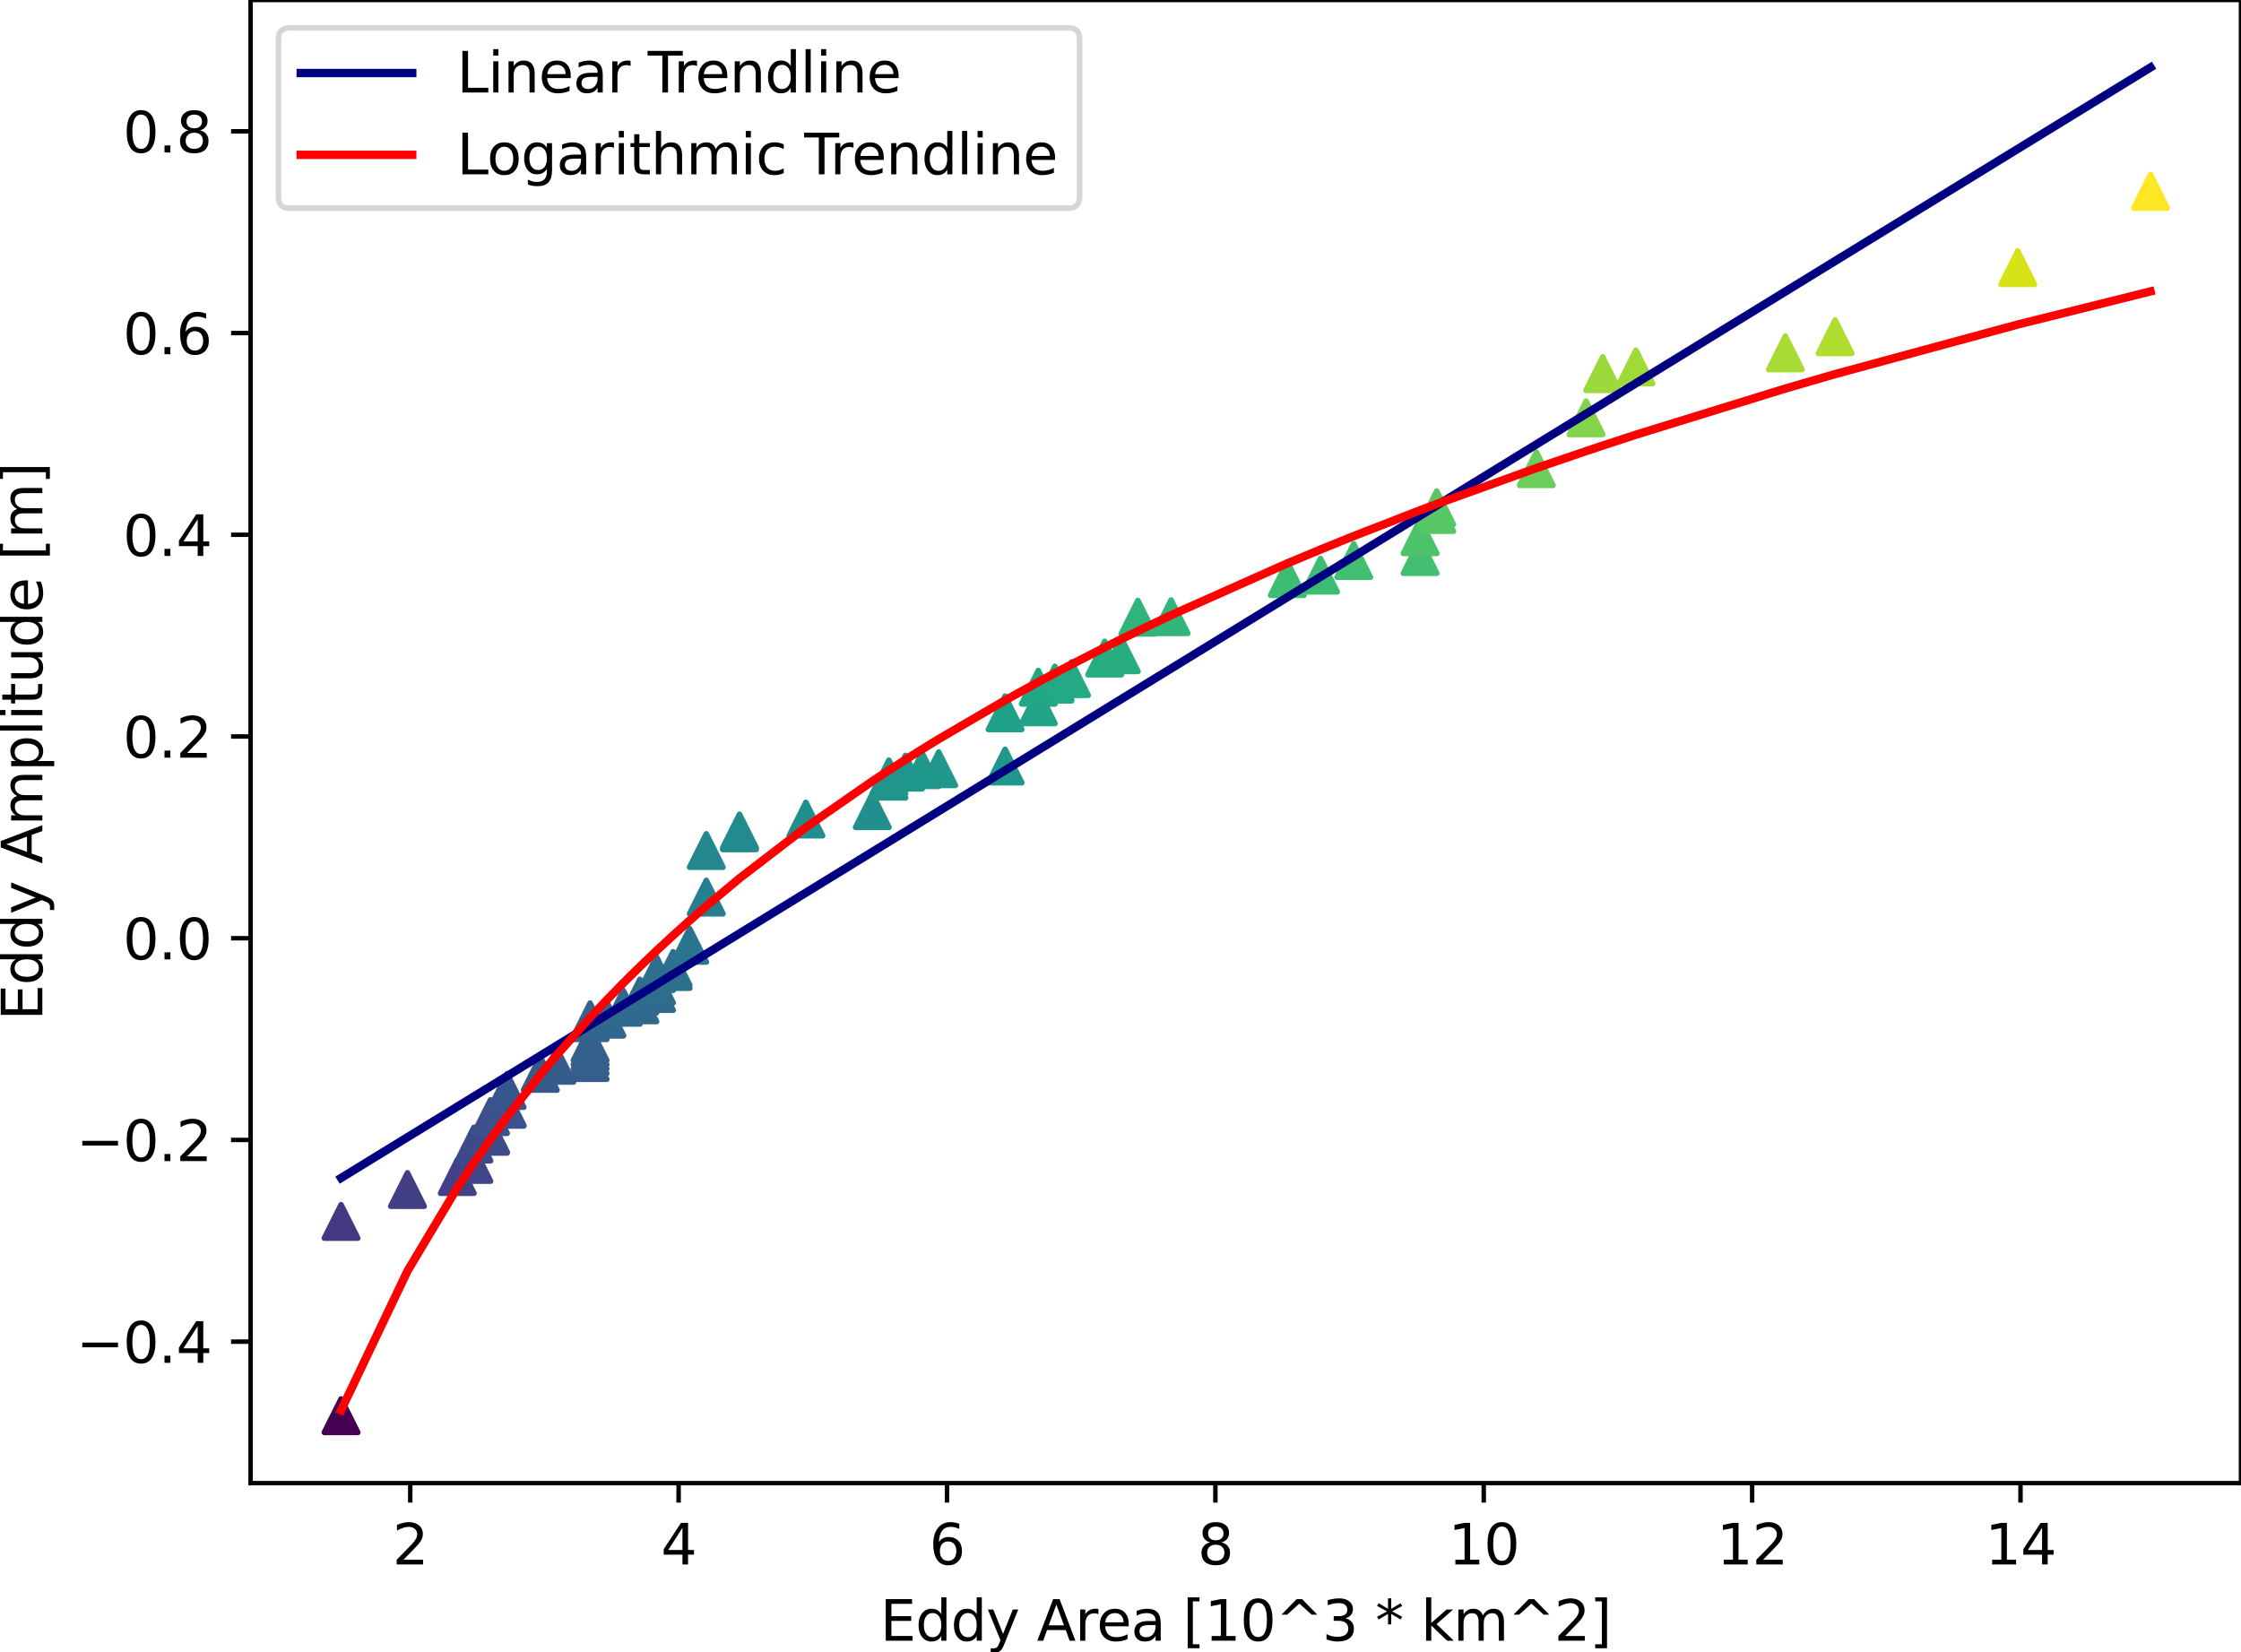 <?xml version="1.0" encoding="utf-8" standalone="no"?>
<!DOCTYPE svg PUBLIC "-//W3C//DTD SVG 1.1//EN"
  "http://www.w3.org/Graphics/SVG/1.1/DTD/svg11.dtd">
<svg xmlns:xlink="http://www.w3.org/1999/xlink" width="402.081pt" height="296.468pt" viewBox="0 0 402.081 296.468" xmlns="http://www.w3.org/2000/svg" version="1.1">
 <defs>
  <style type="text/css">*{stroke-linejoin: round; stroke-linecap: butt}</style>
 </defs>
 <g id="figure_1">
  <g id="patch_1">
   <path d="M 0 296.468 
L 402.081 296.468 
L 402.081 0 
L 0 0 
z
" style="fill: #ffffff"/>
  </g>
  <g id="axes_1">
   <g id="patch_2">
    <path d="M 44.961 266.112 
L 402.081 266.112 
L 402.081 0 
L 44.961 0 
z
" style="fill: #ffffff"/>
   </g>
   <g id="PathCollection_1">
    <path d="M 61.194 251.016 
L 58.194 257.016 
L 64.194 257.016 
z
" clip-path="url(#pa0b4c168c5)" style="fill: #440154; stroke: #440154"/>
    <path d="M 61.194 216.159 
L 58.194 222.159 
L 64.194 222.159 
z
" clip-path="url(#pa0b4c168c5)" style="fill: #453781; stroke: #453781"/>
    <path d="M 73.108 210.436 
L 70.108 216.436 
L 76.108 216.436 
z
" clip-path="url(#pa0b4c168c5)" style="fill: #423f85; stroke: #423f85"/>
    <path d="M 82.043 208.108 
L 79.043 214.108 
L 85.043 214.108 
z
" clip-path="url(#pa0b4c168c5)" style="fill: #424186; stroke: #424186"/>
    <path d="M 85.022 205.93 
L 82.022 211.93 
L 88.022 211.93 
z
" clip-path="url(#pa0b4c168c5)" style="fill: #404588; stroke: #404588"/>
    <path d="M 85.022 202.283 
L 82.022 208.283 
L 88.022 208.283 
z
" clip-path="url(#pa0b4c168c5)" style="fill: #3e4989; stroke: #3e4989"/>
    <path d="M 88 200.88 
L 85 206.88 
L 91 206.88 
z
" clip-path="url(#pa0b4c168c5)" style="fill: #3e4c8a; stroke: #3e4c8a"/>
    <path d="M 88 200.696 
L 85 206.696 
L 91 206.696 
z
" clip-path="url(#pa0b4c168c5)" style="fill: #3e4c8a; stroke: #3e4c8a"/>
    <path d="M 88 197.347 
L 85 203.347 
L 91 203.347 
z
" clip-path="url(#pa0b4c168c5)" style="fill: #3c508b; stroke: #3c508b"/>
    <path d="M 90.978 196.031 
L 87.978 202.031 
L 93.978 202.031 
z
" clip-path="url(#pa0b4c168c5)" style="fill: #3b528b; stroke: #3b528b"/>
    <path d="M 90.978 195.919 
L 87.978 201.919 
L 93.978 201.919 
z
" clip-path="url(#pa0b4c168c5)" style="fill: #3b528b; stroke: #3b528b"/>
    <path d="M 90.978 192.659 
L 87.978 198.659 
L 93.978 198.659 
z
" clip-path="url(#pa0b4c168c5)" style="fill: #39568c; stroke: #39568c"/>
    <path d="M 96.935 189.589 
L 93.935 195.589 
L 99.935 195.589 
z
" clip-path="url(#pa0b4c168c5)" style="fill: #375a8c; stroke: #375a8c"/>
    <path d="M 99.914 188.139 
L 96.914 194.139 
L 102.914 194.139 
z
" clip-path="url(#pa0b4c168c5)" style="fill: #365c8d; stroke: #365c8d"/>
    <path d="M 105.871 187.648 
L 102.871 193.648 
L 108.871 193.648 
z
" clip-path="url(#pa0b4c168c5)" style="fill: #365c8d; stroke: #365c8d"/>
    <path d="M 105.871 186.623 
L 102.871 192.623 
L 108.871 192.623 
z
" clip-path="url(#pa0b4c168c5)" style="fill: #355e8d; stroke: #355e8d"/>
    <path d="M 105.871 185.773 
L 102.871 191.773 
L 108.871 191.773 
z
" clip-path="url(#pa0b4c168c5)" style="fill: #355f8d; stroke: #355f8d"/>
    <path d="M 105.871 185.019 
L 102.871 191.019 
L 108.871 191.019 
z
" clip-path="url(#pa0b4c168c5)" style="fill: #355f8d; stroke: #355f8d"/>
    <path d="M 105.871 184.256 
L 102.871 190.256 
L 108.871 190.256 
z
" clip-path="url(#pa0b4c168c5)" style="fill: #34608d; stroke: #34608d"/>
    <path d="M 105.871 180.492 
L 102.871 186.492 
L 108.871 186.492 
z
" clip-path="url(#pa0b4c168c5)" style="fill: #32658e; stroke: #32658e"/>
    <path d="M 105.871 179.983 
L 102.871 185.983 
L 108.871 185.983 
z
" clip-path="url(#pa0b4c168c5)" style="fill: #32658e; stroke: #32658e"/>
    <path d="M 108.849 179.864 
L 105.849 185.864 
L 111.849 185.864 
z
" clip-path="url(#pa0b4c168c5)" style="fill: #32658e; stroke: #32658e"/>
    <path d="M 108.849 179.766 
L 105.849 185.766 
L 111.849 185.766 
z
" clip-path="url(#pa0b4c168c5)" style="fill: #31668e; stroke: #31668e"/>
    <path d="M 111.828 177.729 
L 108.828 183.729 
L 114.828 183.729 
z
" clip-path="url(#pa0b4c168c5)" style="fill: #31688e; stroke: #31688e"/>
    <path d="M 114.806 177.288 
L 111.806 183.288 
L 117.806 183.288 
z
" clip-path="url(#pa0b4c168c5)" style="fill: #31688e; stroke: #31688e"/>
    <path d="M 114.806 175.719 
L 111.806 181.719 
L 117.806 181.719 
z
" clip-path="url(#pa0b4c168c5)" style="fill: #306a8e; stroke: #306a8e"/>
    <path d="M 117.785 175.261 
L 114.785 181.261 
L 120.785 181.261 
z
" clip-path="url(#pa0b4c168c5)" style="fill: #2f6b8e; stroke: #2f6b8e"/>
    <path d="M 117.785 173.931 
L 114.785 179.931 
L 120.785 179.931 
z
" clip-path="url(#pa0b4c168c5)" style="fill: #2f6c8e; stroke: #2f6c8e"/>
    <path d="M 117.785 171.687 
L 114.785 177.687 
L 120.785 177.687 
z
" clip-path="url(#pa0b4c168c5)" style="fill: #2e6f8e; stroke: #2e6f8e"/>
    <path d="M 120.763 171.313 
L 117.763 177.313 
L 123.763 177.313 
z
" clip-path="url(#pa0b4c168c5)" style="fill: #2e6f8e; stroke: #2e6f8e"/>
    <path d="M 120.763 170.767 
L 117.763 176.767 
L 123.763 176.767 
z
" clip-path="url(#pa0b4c168c5)" style="fill: #2d708e; stroke: #2d708e"/>
    <path d="M 123.742 166.611 
L 120.742 172.611 
L 126.742 172.611 
z
" clip-path="url(#pa0b4c168c5)" style="fill: #2b748e; stroke: #2b748e"/>
    <path d="M 126.72 157.958 
L 123.72 163.958 
L 129.72 163.958 
z
" clip-path="url(#pa0b4c168c5)" style="fill: #277e8e; stroke: #277e8e"/>
    <path d="M 126.72 149.604 
L 123.72 155.604 
L 129.72 155.604 
z
" clip-path="url(#pa0b4c168c5)" style="fill: #24878e; stroke: #24878e"/>
    <path d="M 132.677 146.431 
L 129.677 152.431 
L 135.677 152.431 
z
" clip-path="url(#pa0b4c168c5)" style="fill: #238a8d; stroke: #238a8d"/>
    <path d="M 132.677 146.097 
L 129.677 152.097 
L 135.677 152.097 
z
" clip-path="url(#pa0b4c168c5)" style="fill: #228b8d; stroke: #228b8d"/>
    <path d="M 144.591 143.958 
L 141.591 149.958 
L 147.591 149.958 
z
" clip-path="url(#pa0b4c168c5)" style="fill: #228d8d; stroke: #228d8d"/>
    <path d="M 156.505 142.449 
L 153.505 148.449 
L 159.505 148.449 
z
" clip-path="url(#pa0b4c168c5)" style="fill: #218f8d; stroke: #218f8d"/>
    <path d="M 159.484 137.155 
L 156.484 143.155 
L 162.484 143.155 
z
" clip-path="url(#pa0b4c168c5)" style="fill: #1f948c; stroke: #1f948c"/>
    <path d="M 159.484 136.39 
L 156.484 142.39 
L 162.484 142.39 
z
" clip-path="url(#pa0b4c168c5)" style="fill: #1f958b; stroke: #1f958b"/>
    <path d="M 162.462 135.54 
L 159.462 141.54 
L 165.462 141.54 
z
" clip-path="url(#pa0b4c168c5)" style="fill: #1f968b; stroke: #1f968b"/>
    <path d="M 165.441 135.094 
L 162.441 141.094 
L 168.441 141.094 
z
" clip-path="url(#pa0b4c168c5)" style="fill: #1f978b; stroke: #1f978b"/>
    <path d="M 168.419 134.93 
L 165.419 140.93 
L 171.419 140.93 
z
" clip-path="url(#pa0b4c168c5)" style="fill: #1f978b; stroke: #1f978b"/>
    <path d="M 180.333 134.441 
L 177.333 140.441 
L 183.333 140.441 
z
" clip-path="url(#pa0b4c168c5)" style="fill: #1f978b; stroke: #1f978b"/>
    <path d="M 180.333 124.896 
L 177.333 130.896 
L 183.333 130.896 
z
" clip-path="url(#pa0b4c168c5)" style="fill: #1fa187; stroke: #1fa187"/>
    <path d="M 186.29 123.812 
L 183.29 129.812 
L 189.29 129.812 
z
" clip-path="url(#pa0b4c168c5)" style="fill: #20a386; stroke: #20a386"/>
    <path d="M 186.29 120.306 
L 183.29 126.306 
L 189.29 126.306 
z
" clip-path="url(#pa0b4c168c5)" style="fill: #22a785; stroke: #22a785"/>
    <path d="M 189.268 119.751 
L 186.268 125.751 
L 192.268 125.751 
z
" clip-path="url(#pa0b4c168c5)" style="fill: #22a785; stroke: #22a785"/>
    <path d="M 189.268 119.561 
L 186.268 125.561 
L 192.268 125.561 
z
" clip-path="url(#pa0b4c168c5)" style="fill: #22a884; stroke: #22a884"/>
    <path d="M 192.247 118.757 
L 189.247 124.757 
L 195.247 124.757 
z
" clip-path="url(#pa0b4c168c5)" style="fill: #23a983; stroke: #23a983"/>
    <path d="M 198.204 115.068 
L 195.204 121.068 
L 201.204 121.068 
z
" clip-path="url(#pa0b4c168c5)" style="fill: #26ad81; stroke: #26ad81"/>
    <path d="M 201.182 114.481 
L 198.182 120.481 
L 204.182 120.481 
z
" clip-path="url(#pa0b4c168c5)" style="fill: #27ad81; stroke: #27ad81"/>
    <path d="M 204.161 107.749 
L 201.161 113.749 
L 207.161 113.749 
z
" clip-path="url(#pa0b4c168c5)" style="fill: #2fb47c; stroke: #2fb47c"/>
    <path d="M 210.118 107.652 
L 207.118 113.652 
L 213.118 113.652 
z
" clip-path="url(#pa0b4c168c5)" style="fill: #31b57b; stroke: #31b57b"/>
    <path d="M 230.967 100.82 
L 227.967 106.82 
L 233.967 106.82 
z
" clip-path="url(#pa0b4c168c5)" style="fill: #3dbc74; stroke: #3dbc74"/>
    <path d="M 236.924 100.198 
L 233.924 106.198 
L 239.924 106.198 
z
" clip-path="url(#pa0b4c168c5)" style="fill: #3dbc74; stroke: #3dbc74"/>
    <path d="M 242.881 97.569 
L 239.881 103.569 
L 245.881 103.569 
z
" clip-path="url(#pa0b4c168c5)" style="fill: #42be71; stroke: #42be71"/>
    <path d="M 254.795 96.867 
L 251.795 102.867 
L 257.795 102.867 
z
" clip-path="url(#pa0b4c168c5)" style="fill: #44bf70; stroke: #44bf70"/>
    <path d="M 254.795 93.297 
L 251.795 99.297 
L 257.795 99.297 
z
" clip-path="url(#pa0b4c168c5)" style="fill: #4cc26c; stroke: #4cc26c"/>
    <path d="M 257.773 89.317 
L 254.773 95.317 
L 260.773 95.317 
z
" clip-path="url(#pa0b4c168c5)" style="fill: #56c667; stroke: #56c667"/>
    <path d="M 257.773 88.102 
L 254.773 94.102 
L 260.773 94.102 
z
" clip-path="url(#pa0b4c168c5)" style="fill: #58c765; stroke: #58c765"/>
    <path d="M 275.644 81.093 
L 272.644 87.093 
L 278.644 87.093 
z
" clip-path="url(#pa0b4c168c5)" style="fill: #6ccd5a; stroke: #6ccd5a"/>
    <path d="M 284.58 71.968 
L 281.58 77.968 
L 287.58 77.968 
z
" clip-path="url(#pa0b4c168c5)" style="fill: #84d44b; stroke: #84d44b"/>
    <path d="M 287.558 64.042 
L 284.558 70.042 
L 290.558 70.042 
z
" clip-path="url(#pa0b4c168c5)" style="fill: #9bd93c; stroke: #9bd93c"/>
    <path d="M 293.515 62.822 
L 290.515 68.822 
L 296.515 68.822 
z
" clip-path="url(#pa0b4c168c5)" style="fill: #a0da39; stroke: #a0da39"/>
    <path d="M 320.322 60.317 
L 317.322 66.317 
L 323.322 66.317 
z
" clip-path="url(#pa0b4c168c5)" style="fill: #a8db34; stroke: #a8db34"/>
    <path d="M 329.257 57.41 
L 326.257 63.41 
L 332.257 63.41 
z
" clip-path="url(#pa0b4c168c5)" style="fill: #b0dd2f; stroke: #b0dd2f"/>
    <path d="M 362.02 45.022 
L 359.02 51.022 
L 365.02 51.022 
z
" clip-path="url(#pa0b4c168c5)" style="fill: #d8e219; stroke: #d8e219"/>
    <path d="M 385.848 31.325 
L 382.848 37.325 
L 388.848 37.325 
z
" clip-path="url(#pa0b4c168c5)" style="fill: #fde725; stroke: #fde725"/>
   </g>
   <g id="matplotlib.axis_1">
    <g id="xtick_1">
     <g id="line2d_1">
      <defs>
       <path id="m98194ff2c5" d="M 0 0 
L 0 3.5 
" style="stroke: #000000; stroke-width: 0.8"/>
      </defs>
      <g>
       <use xlink:href="#m98194ff2c5" x="73.605" y="266.112" style="stroke: #000000; stroke-width: 0.8"/>
      </g>
     </g>
     <g id="text_1">
      <!-- 2 -->
      <g transform="translate(70.423 280.71)scale(0.1 -0.1)">
       <defs>
        <path id="DejaVuSans-32" d="M 1228 531 
L 3431 531 
L 3431 0 
L 469 0 
L 469 531 
Q 828 903 1448 1529 
Q 2069 2156 2228 2338 
Q 2531 2678 2651 2914 
Q 2772 3150 2772 3378 
Q 2772 3750 2511 3984 
Q 2250 4219 1831 4219 
Q 1534 4219 1204 4116 
Q 875 4013 500 3803 
L 500 4441 
Q 881 4594 1212 4672 
Q 1544 4750 1819 4750 
Q 2544 4750 2975 4387 
Q 3406 4025 3406 3419 
Q 3406 3131 3298 2873 
Q 3191 2616 2906 2266 
Q 2828 2175 2409 1742 
Q 1991 1309 1228 531 
z
" transform="scale(0.016)"/>
       </defs>
       <use xlink:href="#DejaVuSans-32"/>
      </g>
     </g>
    </g>
    <g id="xtick_2">
     <g id="line2d_2">
      <g>
       <use xlink:href="#m98194ff2c5" x="121.757" y="266.112" style="stroke: #000000; stroke-width: 0.8"/>
      </g>
     </g>
     <g id="text_2">
      <!-- 4 -->
      <g transform="translate(118.576 280.71)scale(0.1 -0.1)">
       <defs>
        <path id="DejaVuSans-34" d="M 2419 4116 
L 825 1625 
L 2419 1625 
L 2419 4116 
z
M 2253 4666 
L 3047 4666 
L 3047 1625 
L 3713 1625 
L 3713 1100 
L 3047 1100 
L 3047 0 
L 2419 0 
L 2419 1100 
L 313 1100 
L 313 1709 
L 2253 4666 
z
" transform="scale(0.016)"/>
       </defs>
       <use xlink:href="#DejaVuSans-34"/>
      </g>
     </g>
    </g>
    <g id="xtick_3">
     <g id="line2d_3">
      <g>
       <use xlink:href="#m98194ff2c5" x="169.91" y="266.112" style="stroke: #000000; stroke-width: 0.8"/>
      </g>
     </g>
     <g id="text_3">
      <!-- 6 -->
      <g transform="translate(166.729 280.71)scale(0.1 -0.1)">
       <defs>
        <path id="DejaVuSans-36" d="M 2113 2584 
Q 1688 2584 1439 2293 
Q 1191 2003 1191 1497 
Q 1191 994 1439 701 
Q 1688 409 2113 409 
Q 2538 409 2786 701 
Q 3034 994 3034 1497 
Q 3034 2003 2786 2293 
Q 2538 2584 2113 2584 
z
M 3366 4563 
L 3366 3988 
Q 3128 4100 2886 4159 
Q 2644 4219 2406 4219 
Q 1781 4219 1451 3797 
Q 1122 3375 1075 2522 
Q 1259 2794 1537 2939 
Q 1816 3084 2150 3084 
Q 2853 3084 3261 2657 
Q 3669 2231 3669 1497 
Q 3669 778 3244 343 
Q 2819 -91 2113 -91 
Q 1303 -91 875 529 
Q 447 1150 447 2328 
Q 447 3434 972 4092 
Q 1497 4750 2381 4750 
Q 2619 4750 2861 4703 
Q 3103 4656 3366 4563 
z
" transform="scale(0.016)"/>
       </defs>
       <use xlink:href="#DejaVuSans-36"/>
      </g>
     </g>
    </g>
    <g id="xtick_4">
     <g id="line2d_4">
      <g>
       <use xlink:href="#m98194ff2c5" x="218.063" y="266.112" style="stroke: #000000; stroke-width: 0.8"/>
      </g>
     </g>
     <g id="text_4">
      <!-- 8 -->
      <g transform="translate(214.881 280.71)scale(0.1 -0.1)">
       <defs>
        <path id="DejaVuSans-38" d="M 2034 2216 
Q 1584 2216 1326 1975 
Q 1069 1734 1069 1313 
Q 1069 891 1326 650 
Q 1584 409 2034 409 
Q 2484 409 2743 651 
Q 3003 894 3003 1313 
Q 3003 1734 2745 1975 
Q 2488 2216 2034 2216 
z
M 1403 2484 
Q 997 2584 770 2862 
Q 544 3141 544 3541 
Q 544 4100 942 4425 
Q 1341 4750 2034 4750 
Q 2731 4750 3128 4425 
Q 3525 4100 3525 3541 
Q 3525 3141 3298 2862 
Q 3072 2584 2669 2484 
Q 3125 2378 3379 2068 
Q 3634 1759 3634 1313 
Q 3634 634 3220 271 
Q 2806 -91 2034 -91 
Q 1263 -91 848 271 
Q 434 634 434 1313 
Q 434 1759 690 2068 
Q 947 2378 1403 2484 
z
M 1172 3481 
Q 1172 3119 1398 2916 
Q 1625 2713 2034 2713 
Q 2441 2713 2670 2916 
Q 2900 3119 2900 3481 
Q 2900 3844 2670 4047 
Q 2441 4250 2034 4250 
Q 1625 4250 1398 4047 
Q 1172 3844 1172 3481 
z
" transform="scale(0.016)"/>
       </defs>
       <use xlink:href="#DejaVuSans-38"/>
      </g>
     </g>
    </g>
    <g id="xtick_5">
     <g id="line2d_5">
      <g>
       <use xlink:href="#m98194ff2c5" x="266.215" y="266.112" style="stroke: #000000; stroke-width: 0.8"/>
      </g>
     </g>
     <g id="text_5">
      <!-- 10 -->
      <g transform="translate(259.853 280.71)scale(0.1 -0.1)">
       <defs>
        <path id="DejaVuSans-31" d="M 794 531 
L 1825 531 
L 1825 4091 
L 703 3866 
L 703 4441 
L 1819 4666 
L 2450 4666 
L 2450 531 
L 3481 531 
L 3481 0 
L 794 0 
L 794 531 
z
" transform="scale(0.016)"/>
        <path id="DejaVuSans-30" d="M 2034 4250 
Q 1547 4250 1301 3770 
Q 1056 3291 1056 2328 
Q 1056 1369 1301 889 
Q 1547 409 2034 409 
Q 2525 409 2770 889 
Q 3016 1369 3016 2328 
Q 3016 3291 2770 3770 
Q 2525 4250 2034 4250 
z
M 2034 4750 
Q 2819 4750 3233 4129 
Q 3647 3509 3647 2328 
Q 3647 1150 3233 529 
Q 2819 -91 2034 -91 
Q 1250 -91 836 529 
Q 422 1150 422 2328 
Q 422 3509 836 4129 
Q 1250 4750 2034 4750 
z
" transform="scale(0.016)"/>
       </defs>
       <use xlink:href="#DejaVuSans-31"/>
       <use xlink:href="#DejaVuSans-30" x="63.623"/>
      </g>
     </g>
    </g>
    <g id="xtick_6">
     <g id="line2d_6">
      <g>
       <use xlink:href="#m98194ff2c5" x="314.368" y="266.112" style="stroke: #000000; stroke-width: 0.8"/>
      </g>
     </g>
     <g id="text_6">
      <!-- 12 -->
      <g transform="translate(308.005 280.71)scale(0.1 -0.1)">
       <use xlink:href="#DejaVuSans-31"/>
       <use xlink:href="#DejaVuSans-32" x="63.623"/>
      </g>
     </g>
    </g>
    <g id="xtick_7">
     <g id="line2d_7">
      <g>
       <use xlink:href="#m98194ff2c5" x="362.521" y="266.112" style="stroke: #000000; stroke-width: 0.8"/>
      </g>
     </g>
     <g id="text_7">
      <!-- 14 -->
      <g transform="translate(356.158 280.71)scale(0.1 -0.1)">
       <use xlink:href="#DejaVuSans-31"/>
       <use xlink:href="#DejaVuSans-34" x="63.623"/>
      </g>
     </g>
    </g>
    <g id="text_8">
     <!-- Eddy Area [10^3 * km^2] -->
     <g transform="translate(157.922 294.389)scale(0.1 -0.1)">
      <defs>
       <path id="DejaVuSans-45" d="M 628 4666 
L 3578 4666 
L 3578 4134 
L 1259 4134 
L 1259 2753 
L 3481 2753 
L 3481 2222 
L 1259 2222 
L 1259 531 
L 3634 531 
L 3634 0 
L 628 0 
L 628 4666 
z
" transform="scale(0.016)"/>
       <path id="DejaVuSans-64" d="M 2906 2969 
L 2906 4863 
L 3481 4863 
L 3481 0 
L 2906 0 
L 2906 525 
Q 2725 213 2448 61 
Q 2172 -91 1784 -91 
Q 1150 -91 751 415 
Q 353 922 353 1747 
Q 353 2572 751 3078 
Q 1150 3584 1784 3584 
Q 2172 3584 2448 3432 
Q 2725 3281 2906 2969 
z
M 947 1747 
Q 947 1113 1208 752 
Q 1469 391 1925 391 
Q 2381 391 2643 752 
Q 2906 1113 2906 1747 
Q 2906 2381 2643 2742 
Q 2381 3103 1925 3103 
Q 1469 3103 1208 2742 
Q 947 2381 947 1747 
z
" transform="scale(0.016)"/>
       <path id="DejaVuSans-79" d="M 2059 -325 
Q 1816 -950 1584 -1140 
Q 1353 -1331 966 -1331 
L 506 -1331 
L 506 -850 
L 844 -850 
Q 1081 -850 1212 -737 
Q 1344 -625 1503 -206 
L 1606 56 
L 191 3500 
L 800 3500 
L 1894 763 
L 2988 3500 
L 3597 3500 
L 2059 -325 
z
" transform="scale(0.016)"/>
       <path id="DejaVuSans-20" transform="scale(0.016)"/>
       <path id="DejaVuSans-41" d="M 2188 4044 
L 1331 1722 
L 3047 1722 
L 2188 4044 
z
M 1831 4666 
L 2547 4666 
L 4325 0 
L 3669 0 
L 3244 1197 
L 1141 1197 
L 716 0 
L 50 0 
L 1831 4666 
z
" transform="scale(0.016)"/>
       <path id="DejaVuSans-72" d="M 2631 2963 
Q 2534 3019 2420 3045 
Q 2306 3072 2169 3072 
Q 1681 3072 1420 2755 
Q 1159 2438 1159 1844 
L 1159 0 
L 581 0 
L 581 3500 
L 1159 3500 
L 1159 2956 
Q 1341 3275 1631 3429 
Q 1922 3584 2338 3584 
Q 2397 3584 2469 3576 
Q 2541 3569 2628 3553 
L 2631 2963 
z
" transform="scale(0.016)"/>
       <path id="DejaVuSans-65" d="M 3597 1894 
L 3597 1613 
L 953 1613 
Q 991 1019 1311 708 
Q 1631 397 2203 397 
Q 2534 397 2845 478 
Q 3156 559 3463 722 
L 3463 178 
Q 3153 47 2828 -22 
Q 2503 -91 2169 -91 
Q 1331 -91 842 396 
Q 353 884 353 1716 
Q 353 2575 817 3079 
Q 1281 3584 2069 3584 
Q 2775 3584 3186 3129 
Q 3597 2675 3597 1894 
z
M 3022 2063 
Q 3016 2534 2758 2815 
Q 2500 3097 2075 3097 
Q 1594 3097 1305 2825 
Q 1016 2553 972 2059 
L 3022 2063 
z
" transform="scale(0.016)"/>
       <path id="DejaVuSans-61" d="M 2194 1759 
Q 1497 1759 1228 1600 
Q 959 1441 959 1056 
Q 959 750 1161 570 
Q 1363 391 1709 391 
Q 2188 391 2477 730 
Q 2766 1069 2766 1631 
L 2766 1759 
L 2194 1759 
z
M 3341 1997 
L 3341 0 
L 2766 0 
L 2766 531 
Q 2569 213 2275 61 
Q 1981 -91 1556 -91 
Q 1019 -91 701 211 
Q 384 513 384 1019 
Q 384 1609 779 1909 
Q 1175 2209 1959 2209 
L 2766 2209 
L 2766 2266 
Q 2766 2663 2505 2880 
Q 2244 3097 1772 3097 
Q 1472 3097 1187 3025 
Q 903 2953 641 2809 
L 641 3341 
Q 956 3463 1253 3523 
Q 1550 3584 1831 3584 
Q 2591 3584 2966 3190 
Q 3341 2797 3341 1997 
z
" transform="scale(0.016)"/>
       <path id="DejaVuSans-5b" d="M 550 4863 
L 1875 4863 
L 1875 4416 
L 1125 4416 
L 1125 -397 
L 1875 -397 
L 1875 -844 
L 550 -844 
L 550 4863 
z
" transform="scale(0.016)"/>
       <path id="DejaVuSans-5e" d="M 2988 4666 
L 4684 2925 
L 4056 2925 
L 2681 4159 
L 1306 2925 
L 678 2925 
L 2375 4666 
L 2988 4666 
z
" transform="scale(0.016)"/>
       <path id="DejaVuSans-33" d="M 2597 2516 
Q 3050 2419 3304 2112 
Q 3559 1806 3559 1356 
Q 3559 666 3084 287 
Q 2609 -91 1734 -91 
Q 1441 -91 1130 -33 
Q 819 25 488 141 
L 488 750 
Q 750 597 1062 519 
Q 1375 441 1716 441 
Q 2309 441 2620 675 
Q 2931 909 2931 1356 
Q 2931 1769 2642 2001 
Q 2353 2234 1838 2234 
L 1294 2234 
L 1294 2753 
L 1863 2753 
Q 2328 2753 2575 2939 
Q 2822 3125 2822 3475 
Q 2822 3834 2567 4026 
Q 2313 4219 1838 4219 
Q 1578 4219 1281 4162 
Q 984 4106 628 3988 
L 628 4550 
Q 988 4650 1302 4700 
Q 1616 4750 1894 4750 
Q 2613 4750 3031 4423 
Q 3450 4097 3450 3541 
Q 3450 3153 3228 2886 
Q 3006 2619 2597 2516 
z
" transform="scale(0.016)"/>
       <path id="DejaVuSans-2a" d="M 3009 3897 
L 1888 3291 
L 3009 2681 
L 2828 2375 
L 1778 3009 
L 1778 1831 
L 1422 1831 
L 1422 3009 
L 372 2375 
L 191 2681 
L 1313 3291 
L 191 3897 
L 372 4206 
L 1422 3572 
L 1422 4750 
L 1778 4750 
L 1778 3572 
L 2828 4206 
L 3009 3897 
z
" transform="scale(0.016)"/>
       <path id="DejaVuSans-6b" d="M 581 4863 
L 1159 4863 
L 1159 1991 
L 2875 3500 
L 3609 3500 
L 1753 1863 
L 3688 0 
L 2938 0 
L 1159 1709 
L 1159 0 
L 581 0 
L 581 4863 
z
" transform="scale(0.016)"/>
       <path id="DejaVuSans-6d" d="M 3328 2828 
Q 3544 3216 3844 3400 
Q 4144 3584 4550 3584 
Q 5097 3584 5394 3201 
Q 5691 2819 5691 2113 
L 5691 0 
L 5113 0 
L 5113 2094 
Q 5113 2597 4934 2840 
Q 4756 3084 4391 3084 
Q 3944 3084 3684 2787 
Q 3425 2491 3425 1978 
L 3425 0 
L 2847 0 
L 2847 2094 
Q 2847 2600 2669 2842 
Q 2491 3084 2119 3084 
Q 1678 3084 1418 2786 
Q 1159 2488 1159 1978 
L 1159 0 
L 581 0 
L 581 3500 
L 1159 3500 
L 1159 2956 
Q 1356 3278 1631 3431 
Q 1906 3584 2284 3584 
Q 2666 3584 2933 3390 
Q 3200 3197 3328 2828 
z
" transform="scale(0.016)"/>
       <path id="DejaVuSans-5d" d="M 1947 4863 
L 1947 -844 
L 622 -844 
L 622 -397 
L 1369 -397 
L 1369 4416 
L 622 4416 
L 622 4863 
L 1947 4863 
z
" transform="scale(0.016)"/>
      </defs>
      <use xlink:href="#DejaVuSans-45"/>
      <use xlink:href="#DejaVuSans-64" x="63.184"/>
      <use xlink:href="#DejaVuSans-64" x="126.66"/>
      <use xlink:href="#DejaVuSans-79" x="190.137"/>
      <use xlink:href="#DejaVuSans-20" x="249.316"/>
      <use xlink:href="#DejaVuSans-41" x="281.104"/>
      <use xlink:href="#DejaVuSans-72" x="349.512"/>
      <use xlink:href="#DejaVuSans-65" x="388.375"/>
      <use xlink:href="#DejaVuSans-61" x="449.898"/>
      <use xlink:href="#DejaVuSans-20" x="511.178"/>
      <use xlink:href="#DejaVuSans-5b" x="542.965"/>
      <use xlink:href="#DejaVuSans-31" x="581.979"/>
      <use xlink:href="#DejaVuSans-30" x="645.602"/>
      <use xlink:href="#DejaVuSans-5e" x="709.225"/>
      <use xlink:href="#DejaVuSans-33" x="793.014"/>
      <use xlink:href="#DejaVuSans-20" x="856.637"/>
      <use xlink:href="#DejaVuSans-2a" x="888.424"/>
      <use xlink:href="#DejaVuSans-20" x="938.424"/>
      <use xlink:href="#DejaVuSans-6b" x="970.211"/>
      <use xlink:href="#DejaVuSans-6d" x="1028.121"/>
      <use xlink:href="#DejaVuSans-5e" x="1125.533"/>
      <use xlink:href="#DejaVuSans-32" x="1209.322"/>
      <use xlink:href="#DejaVuSans-5d" x="1272.945"/>
     </g>
    </g>
   </g>
   <g id="matplotlib.axis_2">
    <g id="ytick_1">
     <g id="line2d_8">
      <defs>
       <path id="m34b73506b7" d="M 0 0 
L -3.5 0 
" style="stroke: #000000; stroke-width: 0.8"/>
      </defs>
      <g>
       <use xlink:href="#m34b73506b7" x="44.961" y="240.728" style="stroke: #000000; stroke-width: 0.8"/>
      </g>
     </g>
     <g id="text_9">
      <!-- −0.4 -->
      <g transform="translate(13.678 244.527)scale(0.1 -0.1)">
       <defs>
        <path id="DejaVuSans-2212" d="M 678 2272 
L 4684 2272 
L 4684 1741 
L 678 1741 
L 678 2272 
z
" transform="scale(0.016)"/>
        <path id="DejaVuSans-2e" d="M 684 794 
L 1344 794 
L 1344 0 
L 684 0 
L 684 794 
z
" transform="scale(0.016)"/>
       </defs>
       <use xlink:href="#DejaVuSans-2212"/>
       <use xlink:href="#DejaVuSans-30" x="83.789"/>
       <use xlink:href="#DejaVuSans-2e" x="147.412"/>
       <use xlink:href="#DejaVuSans-34" x="179.199"/>
      </g>
     </g>
    </g>
    <g id="ytick_2">
     <g id="line2d_9">
      <g>
       <use xlink:href="#m34b73506b7" x="44.961" y="204.534" style="stroke: #000000; stroke-width: 0.8"/>
      </g>
     </g>
     <g id="text_10">
      <!-- −0.2 -->
      <g transform="translate(13.678 208.333)scale(0.1 -0.1)">
       <use xlink:href="#DejaVuSans-2212"/>
       <use xlink:href="#DejaVuSans-30" x="83.789"/>
       <use xlink:href="#DejaVuSans-2e" x="147.412"/>
       <use xlink:href="#DejaVuSans-32" x="179.199"/>
      </g>
     </g>
    </g>
    <g id="ytick_3">
     <g id="line2d_10">
      <g>
       <use xlink:href="#m34b73506b7" x="44.961" y="168.34" style="stroke: #000000; stroke-width: 0.8"/>
      </g>
     </g>
     <g id="text_11">
      <!-- 0.0 -->
      <g transform="translate(22.058 172.139)scale(0.1 -0.1)">
       <use xlink:href="#DejaVuSans-30"/>
       <use xlink:href="#DejaVuSans-2e" x="63.623"/>
       <use xlink:href="#DejaVuSans-30" x="95.41"/>
      </g>
     </g>
    </g>
    <g id="ytick_4">
     <g id="line2d_11">
      <g>
       <use xlink:href="#m34b73506b7" x="44.961" y="132.146" style="stroke: #000000; stroke-width: 0.8"/>
      </g>
     </g>
     <g id="text_12">
      <!-- 0.2 -->
      <g transform="translate(22.058 135.945)scale(0.1 -0.1)">
       <use xlink:href="#DejaVuSans-30"/>
       <use xlink:href="#DejaVuSans-2e" x="63.623"/>
       <use xlink:href="#DejaVuSans-32" x="95.41"/>
      </g>
     </g>
    </g>
    <g id="ytick_5">
     <g id="line2d_12">
      <g>
       <use xlink:href="#m34b73506b7" x="44.961" y="95.952" style="stroke: #000000; stroke-width: 0.8"/>
      </g>
     </g>
     <g id="text_13">
      <!-- 0.4 -->
      <g transform="translate(22.058 99.751)scale(0.1 -0.1)">
       <use xlink:href="#DejaVuSans-30"/>
       <use xlink:href="#DejaVuSans-2e" x="63.623"/>
       <use xlink:href="#DejaVuSans-34" x="95.41"/>
      </g>
     </g>
    </g>
    <g id="ytick_6">
     <g id="line2d_13">
      <g>
       <use xlink:href="#m34b73506b7" x="44.961" y="59.758" style="stroke: #000000; stroke-width: 0.8"/>
      </g>
     </g>
     <g id="text_14">
      <!-- 0.6 -->
      <g transform="translate(22.058 63.557)scale(0.1 -0.1)">
       <use xlink:href="#DejaVuSans-30"/>
       <use xlink:href="#DejaVuSans-2e" x="63.623"/>
       <use xlink:href="#DejaVuSans-36" x="95.41"/>
      </g>
     </g>
    </g>
    <g id="ytick_7">
     <g id="line2d_14">
      <g>
       <use xlink:href="#m34b73506b7" x="44.961" y="23.563" style="stroke: #000000; stroke-width: 0.8"/>
      </g>
     </g>
     <g id="text_15">
      <!-- 0.8 -->
      <g transform="translate(22.058 27.363)scale(0.1 -0.1)">
       <use xlink:href="#DejaVuSans-30"/>
       <use xlink:href="#DejaVuSans-2e" x="63.623"/>
       <use xlink:href="#DejaVuSans-38" x="95.41"/>
      </g>
     </g>
    </g>
    <g id="text_16">
     <!-- Eddy Amplitude [m] -->
     <g transform="translate(7.598 183.096)rotate(-90)scale(0.1 -0.1)">
      <defs>
       <path id="DejaVuSans-70" d="M 1159 525 
L 1159 -1331 
L 581 -1331 
L 581 3500 
L 1159 3500 
L 1159 2969 
Q 1341 3281 1617 3432 
Q 1894 3584 2278 3584 
Q 2916 3584 3314 3078 
Q 3713 2572 3713 1747 
Q 3713 922 3314 415 
Q 2916 -91 2278 -91 
Q 1894 -91 1617 61 
Q 1341 213 1159 525 
z
M 3116 1747 
Q 3116 2381 2855 2742 
Q 2594 3103 2138 3103 
Q 1681 3103 1420 2742 
Q 1159 2381 1159 1747 
Q 1159 1113 1420 752 
Q 1681 391 2138 391 
Q 2594 391 2855 752 
Q 3116 1113 3116 1747 
z
" transform="scale(0.016)"/>
       <path id="DejaVuSans-6c" d="M 603 4863 
L 1178 4863 
L 1178 0 
L 603 0 
L 603 4863 
z
" transform="scale(0.016)"/>
       <path id="DejaVuSans-69" d="M 603 3500 
L 1178 3500 
L 1178 0 
L 603 0 
L 603 3500 
z
M 603 4863 
L 1178 4863 
L 1178 4134 
L 603 4134 
L 603 4863 
z
" transform="scale(0.016)"/>
       <path id="DejaVuSans-74" d="M 1172 4494 
L 1172 3500 
L 2356 3500 
L 2356 3053 
L 1172 3053 
L 1172 1153 
Q 1172 725 1289 603 
Q 1406 481 1766 481 
L 2356 481 
L 2356 0 
L 1766 0 
Q 1100 0 847 248 
Q 594 497 594 1153 
L 594 3053 
L 172 3053 
L 172 3500 
L 594 3500 
L 594 4494 
L 1172 4494 
z
" transform="scale(0.016)"/>
       <path id="DejaVuSans-75" d="M 544 1381 
L 544 3500 
L 1119 3500 
L 1119 1403 
Q 1119 906 1312 657 
Q 1506 409 1894 409 
Q 2359 409 2629 706 
Q 2900 1003 2900 1516 
L 2900 3500 
L 3475 3500 
L 3475 0 
L 2900 0 
L 2900 538 
Q 2691 219 2414 64 
Q 2138 -91 1772 -91 
Q 1169 -91 856 284 
Q 544 659 544 1381 
z
M 1991 3584 
L 1991 3584 
z
" transform="scale(0.016)"/>
      </defs>
      <use xlink:href="#DejaVuSans-45"/>
      <use xlink:href="#DejaVuSans-64" x="63.184"/>
      <use xlink:href="#DejaVuSans-64" x="126.66"/>
      <use xlink:href="#DejaVuSans-79" x="190.137"/>
      <use xlink:href="#DejaVuSans-20" x="249.316"/>
      <use xlink:href="#DejaVuSans-41" x="281.104"/>
      <use xlink:href="#DejaVuSans-6d" x="349.512"/>
      <use xlink:href="#DejaVuSans-70" x="446.924"/>
      <use xlink:href="#DejaVuSans-6c" x="510.4"/>
      <use xlink:href="#DejaVuSans-69" x="538.184"/>
      <use xlink:href="#DejaVuSans-74" x="565.967"/>
      <use xlink:href="#DejaVuSans-75" x="605.176"/>
      <use xlink:href="#DejaVuSans-64" x="668.555"/>
      <use xlink:href="#DejaVuSans-65" x="732.031"/>
      <use xlink:href="#DejaVuSans-20" x="793.555"/>
      <use xlink:href="#DejaVuSans-5b" x="825.342"/>
      <use xlink:href="#DejaVuSans-6d" x="864.355"/>
      <use xlink:href="#DejaVuSans-5d" x="961.768"/>
     </g>
    </g>
   </g>
   <g id="line2d_15">
    <path d="M 61.194 211.361 
L 61.194 211.361 
L 73.108 204.049 
L 82.043 198.564 
L 85.022 196.736 
L 85.022 196.736 
L 88 194.908 
L 88 194.908 
L 88 194.908 
L 90.978 193.08 
L 90.978 193.08 
L 90.978 193.08 
L 96.935 189.424 
L 99.914 187.596 
L 105.871 183.939 
L 105.871 183.939 
L 105.871 183.939 
L 105.871 183.939 
L 105.871 183.939 
L 105.871 183.939 
L 105.871 183.939 
L 108.849 182.111 
L 108.849 182.111 
L 111.828 180.283 
L 114.806 178.455 
L 114.806 178.455 
L 117.785 176.627 
L 117.785 176.627 
L 117.785 176.627 
L 120.763 174.799 
L 120.763 174.799 
L 123.742 172.971 
L 126.72 171.142 
L 126.72 171.142 
L 132.677 167.486 
L 132.677 167.486 
L 144.591 160.174 
L 156.505 152.861 
L 159.484 151.033 
L 159.484 151.033 
L 162.462 149.205 
L 165.441 147.377 
L 168.419 145.549 
L 180.333 138.236 
L 180.333 138.236 
L 186.29 134.58 
L 186.29 134.58 
L 189.268 132.752 
L 189.268 132.752 
L 192.247 130.924 
L 198.204 127.268 
L 201.182 125.439 
L 204.161 123.611 
L 210.118 119.955 
L 230.967 107.158 
L 236.924 103.502 
L 242.881 99.846 
L 254.795 92.533 
L 254.795 92.533 
L 257.773 90.705 
L 257.773 90.705 
L 275.644 79.736 
L 284.58 74.252 
L 287.558 72.424 
L 293.515 68.768 
L 320.322 52.315 
L 329.257 46.83 
L 362.02 26.721 
L 385.848 12.096 
" clip-path="url(#pa0b4c168c5)" style="fill: none; stroke: #000080; stroke-width: 1.5; stroke-linecap: square"/>
   </g>
   <g id="line2d_16">
    <path d="M 61.194 253.044 
L 61.194 253.044 
L 73.108 228.052 
L 82.043 213.122 
L 85.022 208.666 
L 85.022 208.666 
L 88 204.427 
L 88 204.427 
L 88 204.427 
L 90.978 200.386 
L 90.978 200.386 
L 90.978 200.386 
L 96.935 192.827 
L 99.914 189.28 
L 105.871 182.594 
L 105.871 182.594 
L 105.871 182.594 
L 105.871 182.594 
L 105.871 182.594 
L 105.871 182.594 
L 105.871 182.594 
L 108.849 179.435 
L 108.849 179.435 
L 111.828 176.386 
L 114.806 173.441 
L 114.806 173.441 
L 117.785 170.593 
L 117.785 170.593 
L 117.785 170.593 
L 120.763 167.834 
L 120.763 167.834 
L 123.742 165.161 
L 126.72 162.568 
L 126.72 162.568 
L 132.677 157.602 
L 132.677 157.602 
L 144.591 148.449 
L 156.505 140.169 
L 159.484 138.216 
L 159.484 138.216 
L 162.462 136.307 
L 165.441 134.439 
L 168.419 132.61 
L 180.333 125.656 
L 180.333 125.656 
L 186.29 122.377 
L 186.29 122.377 
L 189.268 120.783 
L 189.268 120.783 
L 192.247 119.218 
L 198.204 116.169 
L 201.182 114.684 
L 204.161 113.224 
L 210.118 110.375 
L 230.967 101.082 
L 236.924 98.6 
L 242.881 96.186 
L 254.795 91.552 
L 254.795 91.552 
L 257.773 90.431 
L 257.773 90.431 
L 275.644 83.993 
L 284.58 80.944 
L 287.558 79.951 
L 293.515 77.999 
L 320.322 69.719 
L 329.257 67.125 
L 362.02 58.228 
L 385.848 52.286 
" clip-path="url(#pa0b4c168c5)" style="fill: none; stroke: #ff0000; stroke-width: 1.5; stroke-linecap: square"/>
   </g>
   <g id="patch_3">
    <path d="M 44.961 266.112 
L 44.961 -0 
" style="fill: none; stroke: #000000; stroke-width: 0.8; stroke-linejoin: miter; stroke-linecap: square"/>
   </g>
   <g id="patch_4">
    <path d="M 402.081 266.112 
L 402.081 -0 
" style="fill: none; stroke: #000000; stroke-width: 0.8; stroke-linejoin: miter; stroke-linecap: square"/>
   </g>
   <g id="patch_5">
    <path d="M 44.961 266.112 
L 402.081 266.112 
" style="fill: none; stroke: #000000; stroke-width: 0.8; stroke-linejoin: miter; stroke-linecap: square"/>
   </g>
   <g id="patch_6">
    <path d="M 44.961 0 
L 402.081 0 
" style="fill: none; stroke: #000000; stroke-width: 0.8; stroke-linejoin: miter; stroke-linecap: square"/>
   </g>
   <g id="legend_1">
    <g id="patch_7">
     <path d="M 51.961 37.356 
L 191.7 37.356 
Q 193.7 37.356 193.7 35.356 
L 193.7 7 
Q 193.7 5 191.7 5 
L 51.961 5 
Q 49.961 5 49.961 7 
L 49.961 35.356 
Q 49.961 37.356 51.961 37.356 
z
" style="fill: #ffffff; opacity: 0.8; stroke: #cccccc; stroke-linejoin: miter"/>
    </g>
    <g id="line2d_17">
     <path d="M 53.961 13.098 
L 63.961 13.098 
L 73.961 13.098 
" style="fill: none; stroke: #000080; stroke-width: 1.5; stroke-linecap: square"/>
    </g>
    <g id="text_17">
     <!-- Linear Trendline -->
     <g transform="translate(81.961 16.598)scale(0.1 -0.1)">
      <defs>
       <path id="DejaVuSans-4c" d="M 628 4666 
L 1259 4666 
L 1259 531 
L 3531 531 
L 3531 0 
L 628 0 
L 628 4666 
z
" transform="scale(0.016)"/>
       <path id="DejaVuSans-6e" d="M 3513 2113 
L 3513 0 
L 2938 0 
L 2938 2094 
Q 2938 2591 2744 2837 
Q 2550 3084 2163 3084 
Q 1697 3084 1428 2787 
Q 1159 2491 1159 1978 
L 1159 0 
L 581 0 
L 581 3500 
L 1159 3500 
L 1159 2956 
Q 1366 3272 1645 3428 
Q 1925 3584 2291 3584 
Q 2894 3584 3203 3211 
Q 3513 2838 3513 2113 
z
" transform="scale(0.016)"/>
       <path id="DejaVuSans-54" d="M -19 4666 
L 3928 4666 
L 3928 4134 
L 2272 4134 
L 2272 0 
L 1638 0 
L 1638 4134 
L -19 4134 
L -19 4666 
z
" transform="scale(0.016)"/>
      </defs>
      <use xlink:href="#DejaVuSans-4c"/>
      <use xlink:href="#DejaVuSans-69" x="55.713"/>
      <use xlink:href="#DejaVuSans-6e" x="83.496"/>
      <use xlink:href="#DejaVuSans-65" x="146.875"/>
      <use xlink:href="#DejaVuSans-61" x="208.398"/>
      <use xlink:href="#DejaVuSans-72" x="269.678"/>
      <use xlink:href="#DejaVuSans-20" x="310.791"/>
      <use xlink:href="#DejaVuSans-54" x="342.578"/>
      <use xlink:href="#DejaVuSans-72" x="388.912"/>
      <use xlink:href="#DejaVuSans-65" x="427.775"/>
      <use xlink:href="#DejaVuSans-6e" x="489.299"/>
      <use xlink:href="#DejaVuSans-64" x="552.678"/>
      <use xlink:href="#DejaVuSans-6c" x="616.154"/>
      <use xlink:href="#DejaVuSans-69" x="643.938"/>
      <use xlink:href="#DejaVuSans-6e" x="671.721"/>
      <use xlink:href="#DejaVuSans-65" x="735.1"/>
     </g>
    </g>
    <g id="line2d_18">
     <path d="M 53.961 27.777 
L 63.961 27.777 
L 73.961 27.777 
" style="fill: none; stroke: #ff0000; stroke-width: 1.5; stroke-linecap: square"/>
    </g>
    <g id="text_18">
     <!-- Logarithmic Trendline -->
     <g transform="translate(81.961 31.277)scale(0.1 -0.1)">
      <defs>
       <path id="DejaVuSans-6f" d="M 1959 3097 
Q 1497 3097 1228 2736 
Q 959 2375 959 1747 
Q 959 1119 1226 758 
Q 1494 397 1959 397 
Q 2419 397 2687 759 
Q 2956 1122 2956 1747 
Q 2956 2369 2687 2733 
Q 2419 3097 1959 3097 
z
M 1959 3584 
Q 2709 3584 3137 3096 
Q 3566 2609 3566 1747 
Q 3566 888 3137 398 
Q 2709 -91 1959 -91 
Q 1206 -91 779 398 
Q 353 888 353 1747 
Q 353 2609 779 3096 
Q 1206 3584 1959 3584 
z
" transform="scale(0.016)"/>
       <path id="DejaVuSans-67" d="M 2906 1791 
Q 2906 2416 2648 2759 
Q 2391 3103 1925 3103 
Q 1463 3103 1205 2759 
Q 947 2416 947 1791 
Q 947 1169 1205 825 
Q 1463 481 1925 481 
Q 2391 481 2648 825 
Q 2906 1169 2906 1791 
z
M 3481 434 
Q 3481 -459 3084 -895 
Q 2688 -1331 1869 -1331 
Q 1566 -1331 1297 -1286 
Q 1028 -1241 775 -1147 
L 775 -588 
Q 1028 -725 1275 -790 
Q 1522 -856 1778 -856 
Q 2344 -856 2625 -561 
Q 2906 -266 2906 331 
L 2906 616 
Q 2728 306 2450 153 
Q 2172 0 1784 0 
Q 1141 0 747 490 
Q 353 981 353 1791 
Q 353 2603 747 3093 
Q 1141 3584 1784 3584 
Q 2172 3584 2450 3431 
Q 2728 3278 2906 2969 
L 2906 3500 
L 3481 3500 
L 3481 434 
z
" transform="scale(0.016)"/>
       <path id="DejaVuSans-68" d="M 3513 2113 
L 3513 0 
L 2938 0 
L 2938 2094 
Q 2938 2591 2744 2837 
Q 2550 3084 2163 3084 
Q 1697 3084 1428 2787 
Q 1159 2491 1159 1978 
L 1159 0 
L 581 0 
L 581 4863 
L 1159 4863 
L 1159 2956 
Q 1366 3272 1645 3428 
Q 1925 3584 2291 3584 
Q 2894 3584 3203 3211 
Q 3513 2838 3513 2113 
z
" transform="scale(0.016)"/>
       <path id="DejaVuSans-63" d="M 3122 3366 
L 3122 2828 
Q 2878 2963 2633 3030 
Q 2388 3097 2138 3097 
Q 1578 3097 1268 2742 
Q 959 2388 959 1747 
Q 959 1106 1268 751 
Q 1578 397 2138 397 
Q 2388 397 2633 464 
Q 2878 531 3122 666 
L 3122 134 
Q 2881 22 2623 -34 
Q 2366 -91 2075 -91 
Q 1284 -91 818 406 
Q 353 903 353 1747 
Q 353 2603 823 3093 
Q 1294 3584 2113 3584 
Q 2378 3584 2631 3529 
Q 2884 3475 3122 3366 
z
" transform="scale(0.016)"/>
      </defs>
      <use xlink:href="#DejaVuSans-4c"/>
      <use xlink:href="#DejaVuSans-6f" x="53.963"/>
      <use xlink:href="#DejaVuSans-67" x="115.145"/>
      <use xlink:href="#DejaVuSans-61" x="178.621"/>
      <use xlink:href="#DejaVuSans-72" x="239.9"/>
      <use xlink:href="#DejaVuSans-69" x="281.014"/>
      <use xlink:href="#DejaVuSans-74" x="308.797"/>
      <use xlink:href="#DejaVuSans-68" x="348.006"/>
      <use xlink:href="#DejaVuSans-6d" x="411.385"/>
      <use xlink:href="#DejaVuSans-69" x="508.797"/>
      <use xlink:href="#DejaVuSans-63" x="536.58"/>
      <use xlink:href="#DejaVuSans-20" x="591.561"/>
      <use xlink:href="#DejaVuSans-54" x="623.348"/>
      <use xlink:href="#DejaVuSans-72" x="669.682"/>
      <use xlink:href="#DejaVuSans-65" x="708.545"/>
      <use xlink:href="#DejaVuSans-6e" x="770.068"/>
      <use xlink:href="#DejaVuSans-64" x="833.447"/>
      <use xlink:href="#DejaVuSans-6c" x="896.924"/>
      <use xlink:href="#DejaVuSans-69" x="924.707"/>
      <use xlink:href="#DejaVuSans-6e" x="952.49"/>
      <use xlink:href="#DejaVuSans-65" x="1015.869"/>
     </g>
    </g>
   </g>
  </g>
 </g>
 <defs>
  <clipPath id="pa0b4c168c5">
   <rect x="44.961" y="0" width="357.12" height="266.112"/>
  </clipPath>
 </defs>
</svg>
